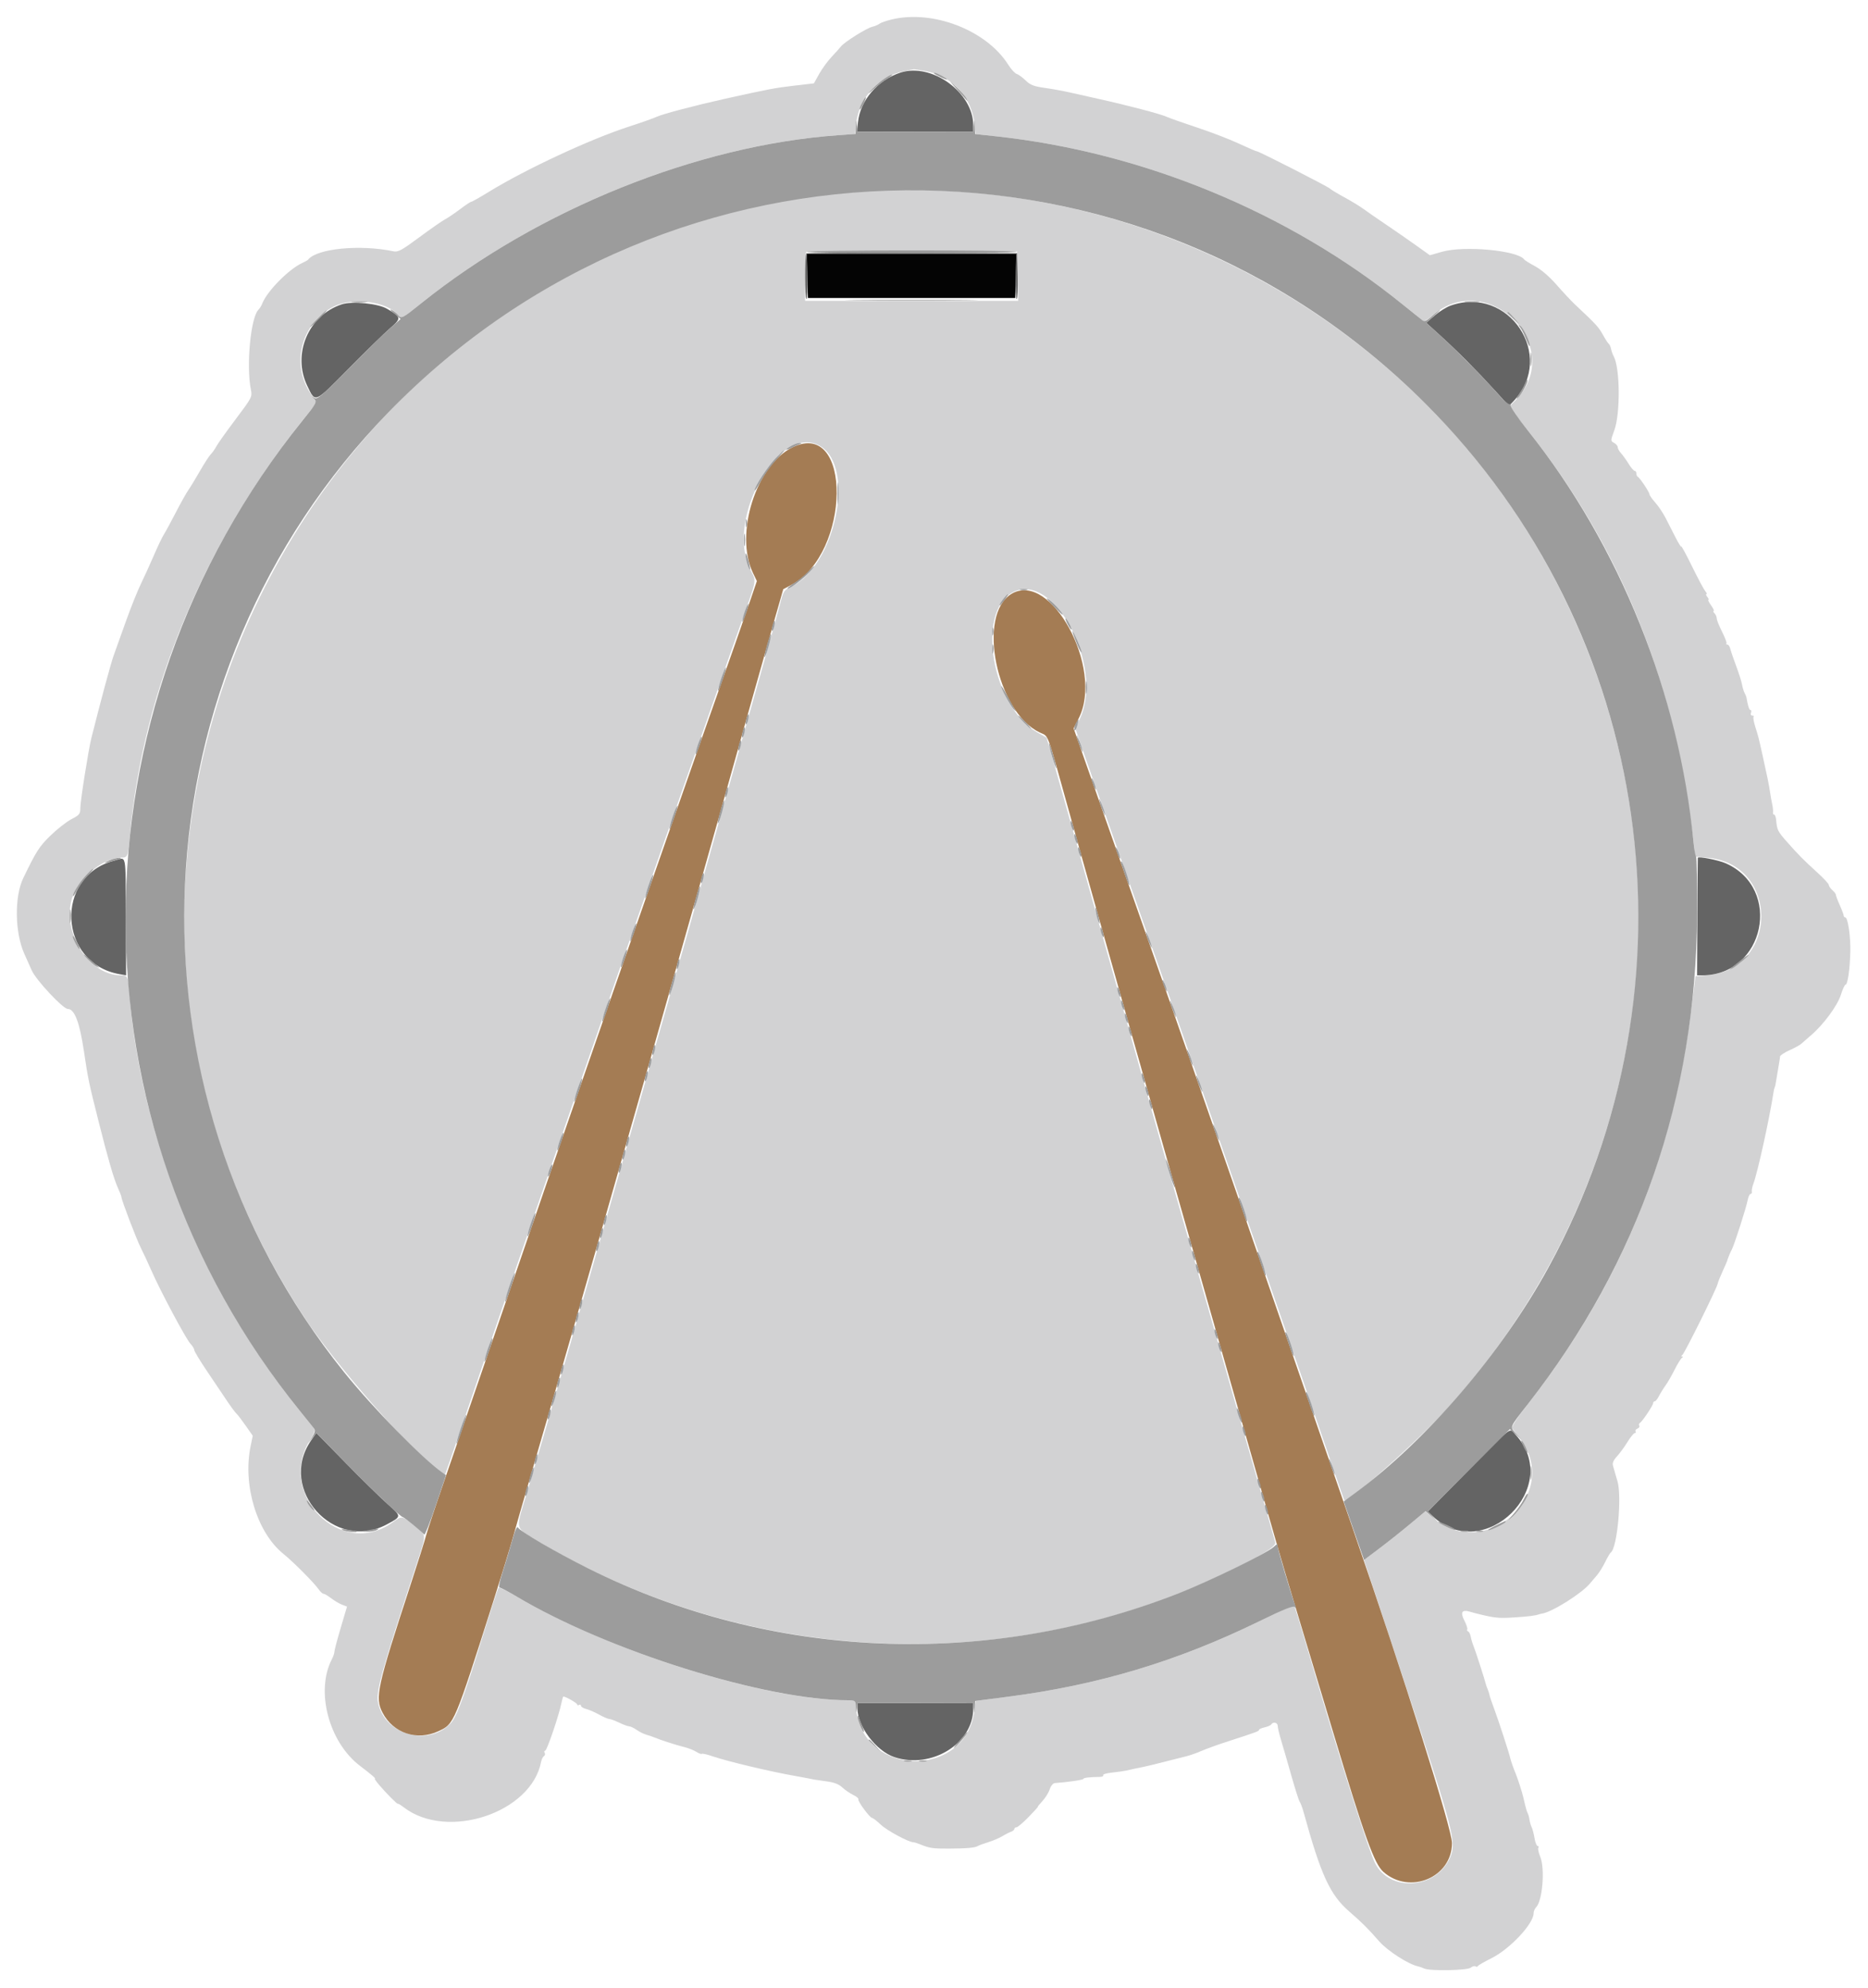 <svg id="svg" version="1.1" xmlns="http://www.w3.org/2000/svg" xmlns:xlink="http://www.w3.org/1999/xlink" width="400" height="425.624" viewBox="0, 0, 400,425.624"><g id="svgg"><path id="path0" d="M190.914 4.174 C 189.766 4.452,188.596 4.862,188.314 5.084 C 188.031 5.307,187.342 5.599,186.782 5.732 C 185.555 6.024,180.808 9.003,180.083 9.935 C 179.799 10.301,178.886 11.320,178.055 12.200 C 177.223 13.080,176.034 14.710,175.413 15.823 L 174.284 17.846 169.984 18.348 C 165.920 18.823,164.420 19.109,155.200 21.160 C 148.799 22.585,141.935 24.394,140.635 24.999 C 139.956 25.315,137.240 26.274,134.600 27.131 C 126.355 29.804,112.586 36.218,104.704 41.055 C 102.782 42.235,101.072 43.201,100.904 43.202 C 100.737 43.203,99.663 43.914,98.517 44.783 C 97.372 45.651,95.932 46.625,95.317 46.947 C 94.703 47.269,92.220 48.997,89.800 50.787 C 85.949 53.635,85.250 54.009,84.200 53.790 C 77.085 52.304,67.872 53.202,66.000 55.564 C 65.890 55.703,65.350 56.017,64.800 56.262 C 61.891 57.557,57.148 62.361,56.133 65.040 C 55.974 65.458,55.612 66.036,55.326 66.325 C 53.674 67.996,52.704 78.308,53.719 83.400 C 54.032 84.967,53.964 85.098,50.455 89.759 C 48.484 92.377,46.631 94.981,46.336 95.547 C 46.041 96.113,45.504 96.877,45.142 97.245 C 44.781 97.614,43.728 99.239,42.802 100.858 C 41.877 102.476,40.759 104.313,40.318 104.940 C 39.878 105.567,38.664 107.734,37.623 109.756 C 36.581 111.778,35.442 113.875,35.092 114.416 C 34.743 114.957,33.797 116.930,32.991 118.800 C 32.184 120.670,30.915 123.460,30.170 125.000 C 29.424 126.540,27.982 130.140,26.965 133.000 C 25.947 135.860,24.774 139.139,24.357 140.287 C 23.740 141.985,21.705 149.510,19.566 158.000 C 18.944 160.470,17.200 171.501,17.200 172.968 C 17.200 174.255,17.024 174.478,15.300 175.371 C 14.255 175.913,12.230 177.499,10.800 178.895 C 8.383 181.257,7.772 182.211,4.976 188.000 C 3.057 191.975,3.168 199.665,5.211 204.200 C 5.607 205.080,6.321 206.676,6.797 207.747 C 7.724 209.831,13.492 216.000,14.514 216.000 C 15.956 216.000,17.046 218.845,17.963 225.000 C 18.873 231.109,18.984 231.639,21.190 240.400 C 23.118 248.060,24.388 252.418,25.232 254.270 C 25.654 255.197,26.002 256.101,26.004 256.278 C 26.013 256.907,29.258 265.400,30.172 267.186 C 30.682 268.184,31.691 270.350,32.414 272.000 C 34.315 276.342,39.797 286.615,40.769 287.659 C 41.226 288.150,41.600 288.764,41.600 289.023 C 41.600 289.283,42.799 291.274,44.264 293.448 C 45.729 295.622,47.652 298.480,48.537 299.800 C 49.422 301.120,50.352 302.380,50.604 302.600 C 50.856 302.820,51.751 303.984,52.593 305.187 L 54.124 307.374 53.662 309.611 C 51.936 317.967,55.032 328.113,60.701 332.677 C 62.828 334.390,67.340 338.930,68.277 340.300 C 68.615 340.795,69.063 341.200,69.273 341.200 C 69.482 341.200,70.227 341.638,70.928 342.173 C 71.630 342.707,72.677 343.325,73.256 343.545 L 74.308 343.945 72.966 348.473 C 72.228 350.963,71.617 353.270,71.609 353.600 C 71.601 353.930,71.360 354.650,71.073 355.200 C 67.525 362.000,70.404 372.959,77.070 378.028 C 79.567 379.927,80.573 380.800,80.265 380.800 C 80.159 380.800,80.551 381.370,81.136 382.067 C 82.546 383.746,85.200 386.422,85.200 386.164 C 85.200 386.051,85.786 386.406,86.502 386.952 C 95.813 394.054,113.768 388.095,115.858 377.209 C 115.963 376.663,116.241 376.098,116.476 375.953 C 116.710 375.808,116.779 375.489,116.628 375.245 C 116.476 375.000,116.528 374.800,116.741 374.800 C 117.117 374.800,119.717 367.151,120.242 364.500 C 120.384 363.785,120.561 363.200,120.636 363.200 C 121.132 363.200,123.600 364.614,123.600 364.898 C 123.600 365.090,123.780 365.136,124.000 365.000 C 124.220 364.864,124.400 364.940,124.400 365.169 C 124.400 365.398,124.895 365.708,125.500 365.859 C 126.105 366.009,127.355 366.553,128.277 367.066 C 129.199 367.580,130.189 368.006,130.477 368.014 C 130.765 368.021,131.720 368.375,132.600 368.800 C 133.480 369.225,134.442 369.579,134.738 369.586 C 135.034 369.594,135.754 369.936,136.338 370.348 C 136.922 370.759,137.850 371.220,138.400 371.373 C 138.950 371.525,139.760 371.802,140.200 371.988 C 141.446 372.515,144.834 373.604,146.600 374.045 C 147.480 374.265,148.621 374.719,149.135 375.054 C 149.649 375.390,150.159 375.574,150.268 375.465 C 150.378 375.356,151.421 375.594,152.587 375.996 C 155.770 377.091,165.239 379.341,170.400 380.228 C 171.525 380.422,174.094 380.911,174.400 380.990 C 174.510 381.018,175.660 381.183,176.956 381.356 C 178.612 381.578,179.622 381.964,180.356 382.655 C 180.930 383.195,181.983 383.919,182.696 384.263 C 183.410 384.607,183.908 385.026,183.803 385.195 C 183.582 385.552,186.278 389.200,186.762 389.200 C 186.942 389.200,187.772 389.845,188.609 390.634 C 189.946 391.895,194.585 394.400,195.584 394.400 C 195.784 394.400,196.455 394.608,197.074 394.861 C 199.055 395.673,199.733 395.772,203.200 395.757 C 206.998 395.742,208.806 395.579,209.400 395.200 C 209.620 395.059,210.610 394.695,211.600 394.390 C 212.590 394.085,213.940 393.511,214.600 393.112 C 215.260 392.714,216.115 392.280,216.500 392.148 C 216.885 392.015,217.200 391.748,217.200 391.553 C 217.200 391.359,217.403 391.200,217.652 391.200 C 217.900 391.200,219.070 390.210,220.252 389.000 C 221.433 387.790,222.327 386.800,222.239 386.800 C 222.151 386.800,222.589 386.254,223.213 385.586 C 223.837 384.918,224.540 383.787,224.776 383.072 C 225.030 382.304,225.491 381.753,225.903 381.726 C 228.524 381.555,232.000 381.041,232.000 380.825 C 232.000 380.587,233.217 380.443,235.522 380.408 C 236.029 380.401,236.347 380.238,236.229 380.046 C 236.110 379.855,236.955 379.602,238.107 379.485 C 239.258 379.368,240.650 379.169,241.200 379.043 C 242.489 378.747,243.990 378.427,245.000 378.233 C 245.440 378.148,247.330 377.689,249.200 377.212 C 251.070 376.736,253.270 376.178,254.088 375.974 C 254.906 375.769,256.346 375.259,257.288 374.840 C 258.230 374.421,260.800 373.495,263.000 372.783 C 269.117 370.804,269.600 370.625,269.600 370.334 C 269.600 370.185,270.138 369.945,270.795 369.801 C 271.453 369.657,272.094 369.372,272.219 369.169 C 272.610 368.536,273.600 368.765,273.600 369.489 C 273.600 369.868,273.957 371.353,274.394 372.789 C 274.831 374.225,275.815 377.625,276.581 380.344 C 277.348 383.063,278.129 385.493,278.317 385.744 C 278.506 385.995,278.883 387.010,279.156 388.000 C 282.853 401.414,284.788 405.629,288.890 409.198 C 291.750 411.686,292.854 412.785,295.347 415.629 C 297.139 417.672,301.626 420.552,303.669 420.970 C 303.961 421.030,304.560 421.241,305.000 421.440 C 306.253 422.004,314.222 421.846,314.949 421.242 C 315.288 420.961,315.737 420.838,315.948 420.968 C 316.159 421.098,316.392 421.069,316.466 420.902 C 316.540 420.736,317.822 419.994,319.316 419.254 C 323.305 417.276,328.400 411.853,328.400 409.584 C 328.400 409.184,328.637 408.619,328.927 408.329 C 330.303 406.948,330.865 400.010,329.806 397.475 C 329.459 396.645,329.281 395.793,329.411 395.582 C 329.541 395.372,329.472 395.200,329.259 395.200 C 329.045 395.200,328.744 394.435,328.589 393.500 C 328.434 392.565,328.158 391.516,327.976 391.169 C 327.795 390.822,327.586 390.102,327.513 389.569 C 327.440 389.036,327.270 388.420,327.137 388.200 C 327.003 387.980,326.748 387.170,326.570 386.400 C 326.391 385.630,326.223 384.910,326.197 384.800 C 325.902 383.584,324.994 380.749,324.594 379.800 C 324.138 378.715,323.503 376.912,323.398 376.400 C 323.213 375.493,320.917 368.435,320.082 366.200 C 319.506 364.660,318.996 363.161,318.948 362.869 C 318.901 362.577,318.731 362.037,318.570 361.669 C 318.410 361.301,318.236 360.820,318.184 360.600 C 317.947 359.604,315.910 353.297,315.535 352.400 C 315.306 351.850,315.036 350.950,314.935 350.400 C 314.835 349.850,314.582 349.340,314.374 349.266 C 314.166 349.192,314.080 348.994,314.185 348.825 C 314.289 348.656,314.021 347.825,313.589 346.978 C 312.673 345.182,313.020 344.552,314.671 345.017 C 315.292 345.192,315.890 345.357,316.000 345.385 C 320.005 346.390,320.850 346.482,324.150 346.272 C 327.323 346.071,328.826 345.882,329.600 345.584 C 329.710 345.542,329.980 345.481,330.200 345.449 C 332.325 345.137,338.740 341.107,340.458 339.005 C 340.820 338.562,341.498 337.764,341.964 337.232 C 342.430 336.700,343.214 335.440,343.706 334.432 C 344.197 333.424,344.751 332.489,344.936 332.354 C 346.309 331.351,347.330 320.333,346.350 317.099 C 346.133 316.385,345.883 315.530,345.794 315.200 C 345.705 314.870,345.524 314.233,345.391 313.785 C 345.227 313.227,345.490 312.604,346.224 311.812 C 346.815 311.175,347.831 309.787,348.483 308.727 C 349.135 307.667,349.844 306.800,350.058 306.800 C 350.272 306.800,350.348 306.639,350.226 306.442 C 350.104 306.245,350.285 305.976,350.628 305.845 C 350.970 305.713,351.146 305.437,351.019 305.230 C 350.891 305.024,350.960 304.748,351.172 304.617 C 351.703 304.289,354.000 300.848,354.000 300.380 C 354.000 300.171,354.150 300.000,354.332 300.000 C 354.515 300.000,354.917 299.505,355.224 298.900 C 355.532 298.295,356.172 297.260,356.647 296.600 C 357.122 295.940,358.004 294.410,358.608 293.200 C 359.211 291.990,359.906 290.868,360.152 290.706 C 360.406 290.540,360.427 290.407,360.200 290.400 C 359.962 290.393,359.976 290.269,360.234 290.094 C 360.704 289.776,367.576 275.932,367.799 274.854 C 367.874 274.494,368.347 273.300,368.850 272.200 C 369.354 271.100,369.789 270.110,369.818 270.000 C 369.960 269.445,370.503 268.117,370.852 267.469 C 371.378 266.492,373.928 258.539,374.241 256.900 C 374.377 256.185,374.657 255.600,374.862 255.600 C 375.067 255.600,375.185 255.375,375.124 255.100 C 375.062 254.825,375.216 254.060,375.464 253.400 C 376.372 250.991,378.889 239.546,379.775 233.800 C 379.842 233.360,379.948 232.910,380.010 232.800 C 380.138 232.571,380.164 232.441,380.559 230.000 C 380.720 229.010,380.916 227.840,380.995 227.400 C 381.074 226.960,381.153 226.407,381.169 226.171 C 381.186 225.936,382.103 225.334,383.207 224.835 C 384.311 224.336,385.436 223.719,385.708 223.464 C 385.979 223.209,386.920 222.385,387.800 221.633 C 390.476 219.347,393.457 215.305,394.193 212.966 C 394.568 211.775,395.017 210.800,395.192 210.800 C 395.643 210.800,396.117 207.543,396.213 203.780 C 396.296 200.478,395.693 196.400,395.121 196.400 C 394.944 196.400,394.800 196.235,394.800 196.033 C 394.800 195.831,394.411 194.796,393.935 193.733 C 393.459 192.670,393.091 191.686,393.119 191.548 C 393.146 191.409,392.815 190.976,392.384 190.586 C 391.953 190.195,391.597 189.679,391.594 189.438 C 391.591 189.197,390.494 188.010,389.157 186.800 C 386.262 184.182,385.006 182.910,382.510 180.072 C 380.661 177.969,380.510 177.655,380.325 175.500 C 380.272 174.895,380.080 174.400,379.897 174.400 C 379.715 174.400,379.607 174.175,379.658 173.900 C 379.709 173.625,379.634 172.860,379.491 172.200 C 379.348 171.540,379.140 170.370,379.028 169.600 C 378.805 168.063,378.416 166.151,377.401 161.600 C 376.534 157.715,376.536 157.722,375.847 155.537 C 375.524 154.512,375.367 153.567,375.497 153.437 C 375.627 153.306,375.504 153.200,375.224 153.200 C 374.935 153.200,374.814 152.940,374.945 152.600 C 375.071 152.270,375.023 152.000,374.837 152.000 C 374.558 152.000,374.265 151.087,373.970 149.298 C 373.943 149.134,373.766 148.710,373.576 148.355 C 373.386 148.000,373.138 147.183,373.024 146.539 C 372.911 145.894,372.346 144.115,371.770 142.584 C 371.193 141.053,370.628 139.395,370.514 138.900 C 370.400 138.405,370.118 138.000,369.887 138.000 C 369.656 138.000,369.568 137.899,369.692 137.775 C 369.816 137.651,369.398 136.526,368.764 135.275 C 368.129 134.024,367.608 132.721,367.605 132.380 C 367.602 132.039,367.384 131.544,367.120 131.280 C 366.856 131.016,366.778 130.800,366.947 130.800 C 367.116 130.800,366.870 130.260,366.400 129.600 C 365.930 128.940,365.670 128.400,365.822 128.400 C 365.974 128.400,365.874 128.130,365.600 127.800 C 365.326 127.470,365.236 127.200,365.400 127.200 C 365.564 127.200,365.451 126.908,365.149 126.552 C 364.847 126.196,363.574 123.811,362.319 121.252 C 361.065 118.693,360.026 116.780,360.010 117.000 C 359.995 117.220,359.432 116.320,358.759 115.000 C 358.086 113.680,357.120 111.790,356.612 110.800 C 356.104 109.810,355.132 108.370,354.451 107.600 C 353.770 106.830,353.210 106.030,353.206 105.822 C 353.199 105.364,351.123 102.255,350.700 102.067 C 350.535 101.993,350.400 101.678,350.400 101.367 C 350.400 101.055,350.235 100.800,350.033 100.800 C 349.831 100.800,349.251 100.125,348.745 99.300 C 348.239 98.475,347.505 97.451,347.113 97.025 C 346.721 96.598,346.400 96.019,346.400 95.739 C 346.400 95.458,346.050 95.041,345.622 94.812 C 344.855 94.401,344.856 94.365,345.685 92.098 C 346.982 88.552,346.912 78.851,345.571 76.345 C 345.336 75.907,345.071 75.168,344.981 74.703 C 344.892 74.239,344.680 73.756,344.509 73.629 C 344.339 73.503,343.849 72.770,343.420 72.000 C 342.271 69.937,342.047 69.690,337.193 65.123 C 336.420 64.396,334.678 62.531,333.323 60.980 C 331.808 59.246,330.038 57.717,328.729 57.011 C 327.558 56.380,326.510 55.731,326.400 55.569 C 325.073 53.623,313.590 52.535,308.790 53.900 L 306.180 54.643 303.190 52.507 C 301.546 51.332,298.661 49.334,296.779 48.066 C 294.898 46.798,292.738 45.303,291.979 44.743 C 291.221 44.183,289.340 43.037,287.800 42.197 C 286.260 41.356,284.910 40.542,284.800 40.388 C 284.545 40.029,269.598 32.400,269.150 32.400 C 268.966 32.400,267.237 31.659,265.308 30.754 C 263.378 29.848,259.370 28.305,256.400 27.325 C 253.430 26.344,250.444 25.290,249.765 24.983 C 248.439 24.383,241.379 22.532,235.200 21.165 C 233.110 20.703,230.320 20.077,229.000 19.774 C 227.680 19.472,225.304 19.042,223.721 18.819 C 221.384 18.490,220.616 18.193,219.641 17.240 C 218.981 16.595,218.117 15.963,217.720 15.836 C 217.324 15.709,216.506 14.822,215.903 13.865 C 211.242 6.472,199.777 2.026,190.914 4.174 M198.227 15.231 C 203.868 16.255,208.090 20.840,208.683 26.584 L 208.902 28.708 213.351 29.188 C 244.720 32.572,275.930 45.456,300.158 65.022 C 302.322 66.770,304.325 68.368,304.609 68.574 C 304.969 68.836,305.583 68.546,306.642 67.617 C 318.531 57.179,335.563 74.343,324.543 85.655 L 323.125 87.111 327.181 92.196 C 347.093 117.157,358.802 146.360,362.705 180.800 L 363.000 183.400 365.620 183.626 C 380.981 184.948,380.986 207.398,365.625 208.770 L 363.051 209.000 362.165 216.000 C 358.088 248.216,346.801 275.480,327.116 300.664 C 324.645 303.826,323.594 305.472,323.839 305.799 C 324.038 306.064,324.790 307.061,325.510 308.015 C 334.524 319.942,317.911 334.678,306.624 324.767 L 305.225 323.539 301.912 326.301 C 300.091 327.820,297.135 330.167,295.344 331.516 L 292.088 333.969 300.073 358.084 C 311.446 392.435,311.977 394.468,310.448 397.800 C 307.392 404.464,297.581 405.115,294.444 398.862 C 293.142 396.265,288.081 380.370,281.815 359.200 C 277.538 344.746,277.184 343.600,276.995 343.600 C 276.897 343.600,273.527 345.204,269.508 347.165 C 252.046 355.684,235.042 360.774,215.747 363.258 L 208.895 364.140 208.657 366.146 C 206.932 380.717,185.058 380.631,183.331 366.046 L 183.089 364.000 181.581 364.000 C 163.820 364.000,130.349 353.500,110.400 341.671 C 108.530 340.562,106.887 339.777,106.748 339.927 C 106.610 340.077,105.103 344.700,103.401 350.200 C 99.293 363.469,97.783 367.560,96.482 368.947 C 91.681 374.066,82.235 371.325,80.943 364.439 C 80.499 362.071,81.669 357.889,89.343 334.408 C 91.361 328.234,91.407 328.724,88.596 326.500 C 86.046 324.483,86.033 324.482,84.016 325.943 C 73.053 333.884,59.068 319.827,66.411 308.247 C 67.185 307.027,67.503 306.152,67.280 305.861 C 67.087 305.607,65.761 303.960,64.333 302.200 C 44.062 277.203,30.219 243.633,27.797 213.600 C 27.418 208.910,27.375 208.800,25.892 208.800 C 18.501 208.798,12.559 198.343,15.861 191.151 C 17.616 187.328,22.551 183.600,25.856 183.600 C 27.368 183.600,27.409 183.504,27.806 179.000 C 30.546 147.959,43.711 116.275,64.787 90.000 L 67.835 86.200 66.528 84.271 C 62.235 77.934,64.478 69.298,71.357 65.682 C 75.343 63.586,82.789 64.495,85.174 67.369 C 85.953 68.307,86.051 68.259,90.287 64.860 C 115.257 44.828,149.394 31.078,179.450 28.948 L 183.100 28.689 183.318 26.575 C 183.896 20.968,188.135 16.315,193.653 15.231 C 194.614 15.042,195.502 14.868,195.627 14.844 C 195.751 14.820,196.921 14.994,198.227 15.231 M183.600 41.071 C 65.411 49.698,-0.135 183.548,65.421 282.400 C 73.216 294.154,94.045 317.236,95.341 315.557 C 95.407 315.470,96.776 311.530,98.383 306.800 C 103.502 291.731,117.782 250.233,122.195 237.600 C 124.539 230.890,128.140 220.540,130.196 214.600 C 132.252 208.660,135.584 199.120,137.601 193.400 C 139.619 187.680,142.048 180.750,142.999 178.000 C 143.951 175.250,146.291 168.590,148.200 163.200 C 150.109 157.810,152.448 151.150,153.398 148.400 C 154.349 145.650,156.600 139.260,158.401 134.200 C 162.276 123.311,162.023 124.742,160.594 121.800 C 155.257 110.819,167.123 90.238,175.726 95.554 C 183.217 100.184,178.881 121.010,169.477 125.563 C 167.862 126.345,167.746 126.521,167.038 129.292 C 166.629 130.891,165.348 135.530,164.191 139.600 C 163.034 143.670,160.701 151.950,159.006 158.000 C 157.311 164.050,154.603 173.680,152.987 179.400 C 151.371 185.120,148.860 194.030,147.407 199.200 C 145.954 204.370,144.062 211.030,143.203 214.000 C 142.344 216.970,139.368 227.410,136.591 237.200 C 127.783 268.247,116.111 308.694,112.540 320.545 C 110.388 327.689,110.154 326.950,115.581 330.171 C 159.783 356.409,214.853 359.116,261.200 337.329 C 269.460 333.447,273.288 331.156,273.081 330.220 C 272.980 329.769,271.153 323.370,269.019 316.000 C 266.886 308.630,262.443 293.150,259.146 281.600 C 255.850 270.050,252.270 257.540,251.192 253.800 C 250.114 250.060,247.862 242.140,246.188 236.200 C 244.514 230.260,242.178 221.980,240.998 217.800 C 239.817 213.620,237.682 206.060,236.253 201.000 C 234.825 195.940,232.273 186.850,230.583 180.800 C 228.894 174.750,226.745 167.129,225.809 163.865 L 224.107 157.929 222.101 156.784 C 212.417 151.253,208.890 131.027,216.874 126.810 C 225.589 122.207,236.396 142.334,231.315 153.706 L 230.285 156.012 232.111 161.306 C 233.115 164.218,235.405 170.740,237.199 175.800 C 238.994 180.860,241.242 187.250,242.196 190.000 C 243.150 192.750,245.491 199.410,247.400 204.800 C 249.309 210.190,251.648 216.850,252.599 219.600 C 253.550 222.350,256.876 231.890,259.990 240.800 C 263.104 249.710,267.333 261.860,269.388 267.800 C 271.443 273.740,274.289 281.930,275.711 286.000 C 277.134 290.070,280.420 299.610,283.013 307.200 C 285.607 314.790,287.785 321.070,287.854 321.156 C 288.521 321.988,304.186 307.985,310.476 300.934 C 354.395 251.701,363.315 182.601,333.241 124.584 C 304.747 69.615,245.505 36.553,183.600 41.071 M217.912 59.100 L 218.023 64.400 195.212 64.400 L 172.400 64.400 172.400 59.267 C 172.400 56.443,172.521 54.012,172.670 53.863 C 172.818 53.715,183.033 53.640,195.370 53.697 L 217.800 53.800 217.912 59.100 " stroke="none" fill="#d2d2d3" fill-rule="evenodd"></path><path id="path1" d="M169.792 95.722 C 161.916 99.473,157.212 114.332,161.251 122.700 L 162.071 124.399 160.672 128.500 C 159.259 132.640,156.918 139.302,150.587 157.200 C 148.680 162.590,146.343 169.250,145.394 172.000 C 144.445 174.750,141.296 183.750,138.397 192.000 C 135.498 200.250,132.259 209.520,131.199 212.600 C 130.139 215.680,126.634 225.760,123.410 235.000 C 120.186 244.240,113.317 264.130,108.147 279.200 C 102.977 294.270,97.157 311.190,95.213 316.800 C 93.270 322.410,91.471 327.810,91.215 328.800 C 90.959 329.790,89.513 334.380,88.001 339.000 C 80.702 361.308,80.236 363.427,81.914 366.661 C 84.195 371.054,89.312 372.751,93.874 370.626 C 97.300 369.031,97.216 369.230,105.769 342.400 C 107.417 337.230,109.240 331.290,109.820 329.200 C 110.399 327.110,112.106 321.170,113.613 316.000 C 115.120 310.830,117.370 303.090,118.613 298.800 C 129.439 261.450,148.691 193.800,159.991 153.400 C 161.776 147.020,164.246 138.275,165.479 133.967 L 167.723 126.133 169.482 125.200 C 182.181 118.463,182.484 89.677,169.792 95.722 M216.558 127.160 C 209.160 131.672,213.372 152.333,222.601 156.801 C 224.650 157.793,223.950 155.907,228.992 174.000 C 230.678 180.050,232.845 187.790,233.807 191.200 C 234.769 194.610,237.558 204.510,240.006 213.200 C 246.178 235.110,251.769 254.802,259.200 280.800 C 262.689 293.010,267.358 309.390,269.575 317.200 C 271.792 325.010,274.417 334.100,275.408 337.400 C 278.118 346.429,282.545 361.152,285.450 370.800 C 292.274 393.466,294.276 399.023,296.238 400.750 C 301.874 405.711,310.886 401.940,310.924 394.605 C 310.940 391.599,300.842 359.581,289.730 327.400 C 288.515 323.880,283.747 310.110,279.135 296.800 C 274.523 283.490,268.975 267.470,266.806 261.200 C 264.638 254.930,261.122 244.850,258.994 238.800 C 256.866 232.750,254.350 225.550,253.403 222.800 C 252.456 220.050,249.396 211.320,246.603 203.400 C 239.229 182.491,234.642 169.465,232.119 162.270 L 229.900 155.939 231.001 153.764 C 236.415 143.063,224.990 122.019,216.558 127.160 " stroke="none" fill="#a47c54" fill-rule="evenodd"></path><path id="path2" d="M192.797 15.550 C 187.930 17.146,184.200 21.504,183.720 26.155 L 183.509 28.200 195.954 28.219 L 208.400 28.239 208.400 26.791 C 208.400 19.788,199.477 13.360,192.797 15.550 M172.670 54.263 C 172.298 54.635,172.327 64.000,172.700 64.001 C 172.865 64.001,172.944 61.841,172.876 59.201 L 172.753 54.400 195.200 54.400 L 217.647 54.400 217.524 59.201 C 217.456 61.841,217.541 64.001,217.712 64.001 C 217.884 64.000,217.974 61.795,217.912 59.100 L 217.800 54.200 195.370 54.097 C 183.033 54.040,172.818 54.115,172.670 54.263 M73.197 65.151 C 66.010 67.501,62.500 75.827,65.818 82.659 C 67.582 86.290,67.213 86.447,74.687 78.892 C 78.379 75.161,82.366 71.272,83.547 70.251 C 85.996 68.132,85.960 67.913,82.860 66.097 C 80.934 64.968,75.411 64.427,73.197 65.151 M310.600 65.433 C 309.720 65.746,308.190 66.701,307.200 67.554 L 305.401 69.106 308.400 71.830 C 312.153 75.237,316.115 79.219,320.070 83.558 L 323.131 86.916 324.207 85.758 C 333.166 76.120,323.045 61.002,310.600 65.433 M24.433 184.256 C 11.588 187.587,12.485 206.257,25.600 208.554 L 27.000 208.799 26.941 196.373 C 26.872 182.079,27.176 183.545,24.433 184.256 M363.559 183.648 C 363.537 183.732,363.492 189.425,363.459 196.300 L 363.400 208.800 364.480 208.800 C 377.860 208.800,381.772 190.227,369.532 184.818 C 367.961 184.124,363.658 183.281,363.559 183.648 M314.376 314.843 L 305.751 323.595 306.776 324.575 C 317.768 335.088,334.881 318.198,324.481 307.100 C 323.148 305.678,324.203 304.869,314.376 314.843 M66.606 308.391 C 59.391 318.803,71.580 332.358,82.780 326.376 C 86.051 324.630,86.048 324.696,82.966 321.957 C 81.445 320.605,77.395 316.633,73.968 313.130 L 67.735 306.762 66.606 308.391 M183.600 365.685 C 183.600 369.576,187.606 374.873,191.536 376.179 C 199.430 378.801,208.400 373.281,208.400 365.802 L 208.400 364.546 196.000 364.573 L 183.600 364.600 183.600 365.685 " stroke="none" fill="#646464" fill-rule="evenodd"></path><path id="path3" d="M200.033 15.749 C 200.445 16.117,202.800 17.200,202.800 17.021 C 202.800 16.790,200.582 15.600,200.153 15.600 C 199.996 15.600,199.942 15.667,200.033 15.749 M188.960 17.146 C 188.102 17.776,186.952 18.811,186.405 19.446 C 185.700 20.265,185.874 20.175,187.005 19.139 C 187.882 18.336,189.230 17.301,190.000 16.841 C 190.770 16.380,191.202 16.002,190.960 16.001 C 190.718 16.001,189.818 16.516,188.960 17.146 M204.986 19.200 C 206.064 20.410,207.027 21.490,207.127 21.600 C 207.227 21.710,207.118 21.440,206.886 21.000 C 206.653 20.560,205.690 19.480,204.745 18.600 C 203.051 17.023,203.055 17.031,204.986 19.200 M184.581 22.037 C 184.229 22.718,184.012 23.345,184.099 23.432 C 184.186 23.519,184.556 22.962,184.922 22.195 C 185.744 20.470,185.459 20.338,184.581 22.037 M183.267 27.041 L 183.200 28.682 179.500 28.944 C 149.392 31.078,115.275 44.813,90.287 64.860 C 86.057 68.254,85.952 68.306,85.182 67.378 C 84.898 67.036,84.291 66.566,83.833 66.334 C 83.375 66.102,83.628 66.451,84.396 67.109 L 85.792 68.305 83.596 70.207 C 82.388 71.252,78.379 75.161,74.687 78.892 C 68.746 84.898,67.896 85.618,67.287 85.160 C 66.642 84.675,66.641 84.689,67.273 85.380 C 67.911 86.079,67.788 86.311,64.842 89.958 C 14.427 152.376,14.216 240.398,64.333 302.200 C 65.761 303.960,67.096 305.619,67.301 305.886 C 67.548 306.207,67.384 306.816,66.815 307.686 L 65.956 309.000 66.859 307.895 L 67.763 306.791 73.981 313.134 C 79.963 319.236,85.826 324.800,86.274 324.800 C 86.526 324.800,90.486 328.031,90.845 328.528 C 90.979 328.715,92.083 325.930,93.299 322.340 L 95.508 315.811 94.654 315.214 C 90.510 312.318,79.786 301.352,73.714 293.800 C 24.636 232.766,28.718 144.329,83.200 88.249 C 144.024 25.642,243.603 24.808,305.212 86.390 C 354.207 135.364,364.897 210.376,331.571 271.354 C 321.619 289.565,305.375 308.514,290.163 319.657 L 287.727 321.442 289.910 327.703 L 292.094 333.964 295.347 331.514 C 297.136 330.166,300.099 327.813,301.930 326.286 L 305.261 323.509 306.530 324.646 L 307.800 325.783 306.783 324.683 L 305.765 323.583 314.538 314.770 L 323.311 305.956 324.555 307.078 L 325.800 308.200 324.700 306.978 C 323.260 305.378,323.091 305.814,327.177 300.586 C 350.997 270.112,363.178 234.873,363.397 195.800 C 363.434 189.200,363.336 183.620,363.181 183.400 C 363.025 183.180,362.775 181.740,362.625 180.200 C 359.532 148.372,346.832 116.829,327.205 92.226 C 324.942 89.389,323.293 86.974,323.448 86.723 C 323.603 86.472,323.544 86.387,323.314 86.529 C 323.089 86.669,322.002 85.751,320.899 84.491 C 317.944 81.115,311.826 74.910,308.400 71.816 L 305.401 69.106 307.200 67.487 C 308.190 66.597,308.640 66.114,308.200 66.414 C 307.760 66.714,306.898 67.414,306.285 67.969 C 305.491 68.688,305.016 68.866,304.632 68.589 C 304.336 68.375,302.322 66.770,300.158 65.022 C 275.913 45.442,244.727 32.573,213.300 29.182 L 208.800 28.696 208.733 27.048 C 208.666 25.420,208.664 25.417,208.513 26.819 L 208.361 28.239 195.999 28.219 L 183.637 28.200 183.486 26.800 C 183.338 25.435,183.333 25.441,183.267 27.041 M172.662 53.900 C 172.560 54.065,182.702 54.200,195.200 54.200 C 207.698 54.200,217.840 54.065,217.738 53.900 C 217.496 53.508,172.904 53.508,172.662 53.900 M183.700 64.300 C 190.025 64.362,200.375 64.362,206.700 64.300 C 213.025 64.238,207.850 64.187,195.200 64.187 C 182.550 64.187,177.375 64.238,183.700 64.300 M75.491 64.689 C 76.201 64.777,77.461 64.779,78.291 64.692 C 79.121 64.605,78.540 64.533,77.000 64.531 C 75.460 64.529,74.781 64.600,75.491 64.689 M313.900 64.689 C 314.615 64.778,315.785 64.778,316.500 64.689 C 317.215 64.601,316.630 64.528,315.200 64.528 C 313.770 64.528,313.185 64.601,313.900 64.689 M68.000 68.200 C 67.028 69.190,66.323 70.000,66.433 70.000 C 66.543 70.000,67.428 69.190,68.400 68.200 C 69.372 67.210,70.077 66.400,69.967 66.400 C 69.857 66.400,68.972 67.210,68.000 68.200 M322.800 66.925 C 322.800 66.994,323.385 67.579,324.100 68.225 L 325.400 69.400 324.225 68.100 C 323.130 66.888,322.800 66.616,322.800 66.925 M325.530 70.100 C 325.821 70.460,326.398 71.619,326.811 72.677 C 327.224 73.735,327.567 74.330,327.573 74.000 C 327.587 73.108,326.165 70.148,325.542 69.773 C 325.090 69.501,325.088 69.555,325.530 70.100 M327.724 77.000 C 327.726 78.320,327.801 78.812,327.890 78.093 C 327.979 77.374,327.977 76.294,327.886 75.693 C 327.795 75.092,327.722 75.680,327.724 77.000 M326.619 81.940 C 326.480 82.380,325.901 83.423,325.334 84.259 C 324.760 85.105,324.604 85.529,324.981 85.216 C 325.765 84.565,327.348 81.614,327.064 81.331 C 326.959 81.226,326.759 81.500,326.619 81.940 M169.500 95.429 C 168.895 95.757,168.400 96.114,168.400 96.223 C 168.400 96.332,168.895 96.171,169.500 95.865 C 170.105 95.560,170.870 95.209,171.200 95.086 C 171.733 94.888,171.733 94.861,171.200 94.848 C 170.870 94.839,170.105 95.101,169.500 95.429 M166.108 98.100 C 164.453 99.795,161.590 104.173,161.611 104.976 C 161.617 105.209,162.201 104.330,162.911 103.023 C 163.620 101.716,165.073 99.691,166.140 98.523 C 168.462 95.982,168.441 95.709,166.108 98.100 M179.344 105.600 C 179.344 107.690,179.412 108.545,179.494 107.500 C 179.576 106.455,179.576 104.745,179.494 103.700 C 179.412 102.655,179.344 103.510,179.344 105.600 M159.693 112.000 C 159.693 112.770,159.775 113.085,159.876 112.700 C 159.976 112.315,159.976 111.685,159.876 111.300 C 159.775 110.915,159.693 111.230,159.693 112.000 M159.320 115.600 C 159.320 116.810,159.395 117.305,159.487 116.700 C 159.578 116.095,159.578 115.105,159.487 114.500 C 159.395 113.895,159.320 114.390,159.320 115.600 M159.627 118.640 C 159.600 119.493,160.394 122.141,160.611 121.920 C 160.676 121.854,160.487 120.900,160.192 119.800 C 159.896 118.700,159.642 118.178,159.627 118.640 M172.975 122.454 C 172.329 123.143,171.000 124.223,170.022 124.854 C 169.044 125.484,168.432 126.000,168.662 126.000 C 169.246 126.000,171.967 123.951,173.375 122.452 C 174.021 121.763,174.460 121.200,174.350 121.200 C 174.240 121.200,173.621 121.764,172.975 122.454 M218.500 126.276 C 218.885 126.376,219.515 126.376,219.900 126.276 C 220.285 126.175,219.970 126.093,219.200 126.093 C 218.430 126.093,218.115 126.175,218.500 126.276 M215.123 127.900 C 214.418 128.721,213.890 129.600,214.101 129.600 C 214.183 129.600,214.649 129.060,215.137 128.400 C 216.101 127.096,216.092 126.772,215.123 127.900 M225.385 129.545 C 226.477 130.675,227.427 131.600,227.497 131.600 C 227.889 131.600,225.722 129.149,224.657 128.388 C 223.771 127.755,223.987 128.097,225.385 129.545 M159.446 131.046 C 159.092 132.085,158.872 133.005,158.956 133.090 C 159.041 133.174,159.400 132.393,159.754 131.354 C 160.108 130.315,160.328 129.395,160.244 129.310 C 160.159 129.226,159.800 130.007,159.446 131.046 M228.600 133.600 C 228.941 134.260,229.311 134.800,229.421 134.800 C 229.531 134.800,229.341 134.260,229.000 133.600 C 228.659 132.940,228.289 132.400,228.179 132.400 C 228.069 132.400,228.259 132.940,228.600 133.600 M165.429 133.829 C 165.281 134.415,165.238 134.972,165.332 135.066 C 165.427 135.160,165.624 134.758,165.771 134.171 C 165.919 133.585,165.962 133.028,165.868 132.934 C 165.773 132.840,165.576 133.242,165.429 133.829 M212.493 135.200 C 212.493 135.970,212.575 136.285,212.676 135.900 C 212.776 135.515,212.776 134.885,212.676 134.500 C 212.575 134.115,212.493 134.430,212.493 135.200 M229.633 135.200 C 229.617 135.310,230.049 136.480,230.592 137.800 C 231.136 139.120,231.583 139.930,231.585 139.600 C 231.589 139.036,229.697 134.770,229.633 135.200 M164.250 138.050 C 163.875 139.398,163.640 140.574,163.728 140.662 C 163.816 140.750,164.197 139.721,164.575 138.375 C 164.953 137.029,165.187 135.854,165.097 135.763 C 165.006 135.673,164.625 136.702,164.250 138.050 M212.501 139.000 C 212.505 139.880,212.587 140.193,212.683 139.695 C 212.779 139.198,212.775 138.478,212.675 138.095 C 212.575 137.713,212.496 138.120,212.501 139.000 M154.447 145.247 C 153.984 146.618,153.674 147.808,153.758 147.892 C 153.843 147.976,154.290 146.923,154.753 145.553 C 155.216 144.182,155.526 142.992,155.442 142.908 C 155.357 142.824,154.910 143.877,154.447 145.247 M232.520 147.200 C 232.520 148.410,232.595 148.905,232.687 148.300 C 232.778 147.695,232.778 146.705,232.687 146.100 C 232.595 145.495,232.520 145.990,232.520 147.200 M214.409 146.913 C 214.393 147.464,216.289 150.978,217.058 151.823 C 217.466 152.271,217.650 152.413,217.466 152.137 C 217.283 151.862,216.522 150.504,215.775 149.119 C 215.029 147.733,214.414 146.741,214.409 146.913 M159.829 153.829 C 159.681 154.415,159.638 154.972,159.732 155.066 C 159.827 155.160,160.024 154.758,160.171 154.171 C 160.319 153.585,160.362 153.028,160.268 152.934 C 160.173 152.840,159.976 153.242,159.829 153.829 M219.200 154.600 C 219.946 155.370,220.647 156.000,220.757 156.000 C 220.867 156.000,220.346 155.370,219.600 154.600 C 218.854 153.830,218.153 153.200,218.043 153.200 C 217.933 153.200,218.454 153.830,219.200 154.600 M230.389 154.821 C 230.147 155.272,230.006 155.914,230.075 156.246 C 230.144 156.579,230.398 156.209,230.640 155.425 C 231.135 153.823,231.042 153.600,230.389 154.821 M159.029 156.629 C 158.881 157.215,158.838 157.772,158.932 157.866 C 159.027 157.960,159.224 157.558,159.371 156.971 C 159.519 156.385,159.562 155.828,159.468 155.734 C 159.373 155.640,159.176 156.042,159.029 156.629 M230.654 158.000 C 230.789 158.550,231.145 159.540,231.445 160.200 C 231.884 161.164,231.943 161.203,231.746 160.400 C 231.611 159.850,231.255 158.860,230.955 158.200 C 230.516 157.236,230.457 157.197,230.654 158.000 M149.446 159.446 C 149.092 160.485,148.872 161.405,148.956 161.490 C 149.041 161.574,149.400 160.793,149.754 159.754 C 150.108 158.715,150.328 157.795,150.244 157.710 C 150.159 157.626,149.800 158.407,149.446 159.446 M158.229 159.429 C 158.081 160.015,158.038 160.572,158.132 160.666 C 158.227 160.760,158.424 160.358,158.571 159.771 C 158.719 159.185,158.762 158.628,158.668 158.534 C 158.573 158.440,158.376 158.842,158.229 159.429 M224.621 159.400 C 224.731 160.060,225.172 161.680,225.601 163.000 C 226.029 164.320,226.290 164.860,226.179 164.200 C 226.069 163.540,225.628 161.920,225.199 160.600 C 224.771 159.280,224.510 158.740,224.621 159.400 M233.829 167.200 C 233.976 167.750,234.264 168.470,234.467 168.800 C 234.725 169.217,234.757 169.095,234.571 168.400 C 234.424 167.850,234.136 167.130,233.933 166.800 C 233.675 166.383,233.643 166.505,233.829 167.200 M155.429 169.429 C 155.281 170.015,155.238 170.572,155.332 170.666 C 155.427 170.760,155.624 170.358,155.771 169.771 C 155.919 169.185,155.962 168.628,155.868 168.534 C 155.773 168.440,155.576 168.842,155.429 169.429 M235.454 171.600 C 235.589 172.150,235.945 173.140,236.245 173.800 C 236.684 174.764,236.743 174.803,236.546 174.000 C 236.411 173.450,236.055 172.460,235.755 171.800 C 235.316 170.836,235.257 170.797,235.454 171.600 M154.250 173.650 C 153.875 174.998,153.640 176.174,153.728 176.262 C 153.816 176.350,154.197 175.321,154.575 173.975 C 154.953 172.629,155.187 171.454,155.097 171.363 C 155.006 171.273,154.625 172.302,154.250 173.650 M144.047 174.847 C 143.584 176.218,143.274 177.408,143.358 177.492 C 143.443 177.576,143.890 176.523,144.353 175.153 C 144.816 173.782,145.126 172.592,145.042 172.508 C 144.957 172.424,144.510 173.477,144.047 174.847 M229.256 176.000 C 229.256 176.330,229.411 176.960,229.600 177.400 C 229.817 177.904,229.944 177.978,229.944 177.600 C 229.944 177.270,229.789 176.640,229.600 176.200 C 229.383 175.696,229.256 175.622,229.256 176.000 M230.056 178.800 C 230.056 179.130,230.211 179.760,230.400 180.200 C 230.617 180.704,230.744 180.778,230.744 180.400 C 230.744 180.070,230.589 179.440,230.400 179.000 C 230.183 178.496,230.056 178.422,230.056 178.800 M230.856 181.600 C 230.856 181.930,231.011 182.560,231.200 183.000 C 231.417 183.504,231.544 183.578,231.544 183.200 C 231.544 182.870,231.389 182.240,231.200 181.800 C 230.983 181.296,230.856 181.222,230.856 181.600 M239.029 182.000 C 239.176 182.550,239.464 183.270,239.667 183.600 C 239.925 184.017,239.957 183.895,239.771 183.200 C 239.624 182.650,239.336 181.930,239.133 181.600 C 238.875 181.183,238.843 181.305,239.029 182.000 M23.400 184.186 C 21.859 184.891,22.126 184.896,24.600 184.209 C 25.811 183.873,26.206 183.650,25.600 183.645 C 25.050 183.640,24.060 183.883,23.400 184.186 M240.099 184.900 C 240.200 185.175,240.598 186.357,240.982 187.526 C 241.367 188.695,241.752 189.581,241.838 189.495 C 242.041 189.293,240.392 184.400,240.120 184.400 C 240.007 184.400,239.997 184.625,240.099 184.900 M18.269 187.576 C 16.906 189.085,15.595 191.203,15.605 191.880 C 15.607 192.056,16.070 191.390,16.632 190.400 C 17.195 189.410,18.218 188.015,18.906 187.300 C 19.594 186.585,20.053 186.000,19.925 186.000 C 19.797 186.000,19.052 186.709,18.269 187.576 M150.229 187.829 C 150.081 188.415,150.038 188.972,150.132 189.066 C 150.227 189.160,150.424 188.758,150.571 188.171 C 150.719 187.585,150.762 187.028,150.668 186.934 C 150.573 186.840,150.376 187.242,150.229 187.829 M138.847 189.647 C 138.384 191.018,138.074 192.208,138.158 192.292 C 138.243 192.376,138.690 191.323,139.153 189.953 C 139.616 188.582,139.926 187.392,139.842 187.308 C 139.757 187.224,139.310 188.277,138.847 189.647 M149.050 192.050 C 148.675 193.398,148.440 194.574,148.528 194.662 C 148.616 194.750,148.997 193.721,149.375 192.375 C 149.753 191.029,149.987 189.854,149.897 189.763 C 149.806 189.673,149.425 190.702,149.050 192.050 M14.924 196.200 C 14.926 197.520,15.001 198.012,15.090 197.293 C 15.179 196.574,15.177 195.494,15.086 194.893 C 14.995 194.292,14.922 194.880,14.924 196.200 M234.650 195.200 C 234.790 195.970,235.061 196.960,235.254 197.400 C 235.494 197.949,235.524 197.761,235.350 196.800 C 235.210 196.030,234.939 195.040,234.746 194.600 C 234.506 194.051,234.476 194.239,234.650 195.200 M135.446 199.446 C 135.092 200.485,134.872 201.405,134.956 201.490 C 135.041 201.574,135.400 200.793,135.754 199.754 C 136.108 198.715,136.328 197.795,136.244 197.710 C 136.159 197.626,135.800 198.407,135.446 199.446 M235.656 198.800 C 235.656 199.130,235.811 199.760,236.000 200.200 C 236.217 200.704,236.344 200.778,236.344 200.400 C 236.344 200.070,236.189 199.440,236.000 199.000 C 235.783 198.496,235.656 198.422,235.656 198.800 M245.454 200.000 C 245.589 200.550,245.945 201.540,246.245 202.200 C 246.684 203.164,246.743 203.203,246.546 202.400 C 246.411 201.850,246.055 200.860,245.755 200.200 C 245.316 199.236,245.257 199.197,245.454 200.000 M15.600 200.553 C 15.600 200.982,16.790 203.200,17.021 203.200 C 17.131 203.200,16.923 202.615,16.559 201.900 C 15.817 200.440,15.600 200.136,15.600 200.553 M133.446 205.046 C 133.092 206.085,132.872 207.005,132.956 207.090 C 133.041 207.174,133.400 206.393,133.754 205.354 C 134.108 204.315,134.328 203.395,134.244 203.310 C 134.159 203.226,133.800 204.007,133.446 205.046 M18.400 204.947 C 19.170 205.782,20.160 206.655,20.600 206.887 C 21.040 207.119,21.310 207.225,21.200 207.122 C 18.642 204.743,17.128 203.567,18.400 204.947 M372.400 205.855 C 370.223 207.565,369.953 207.840,371.000 207.282 C 371.871 206.818,374.725 204.430,374.400 204.437 C 374.290 204.439,373.390 205.077,372.400 205.855 M145.029 206.229 C 144.881 206.815,144.838 207.372,144.932 207.466 C 145.027 207.560,145.224 207.158,145.371 206.571 C 145.519 205.985,145.562 205.428,145.468 205.334 C 145.373 205.240,145.176 205.642,145.029 206.229 M143.850 210.450 C 143.475 211.798,143.240 212.974,143.328 213.062 C 143.416 213.150,143.797 212.121,144.175 210.775 C 144.553 209.429,144.787 208.254,144.697 208.163 C 144.606 208.073,144.225 209.102,143.850 210.450 M249.029 210.400 C 249.176 210.950,249.464 211.670,249.667 212.000 C 249.925 212.417,249.957 212.295,249.771 211.600 C 249.624 211.050,249.336 210.330,249.133 210.000 C 248.875 209.583,248.843 209.705,249.029 210.400 M239.256 211.600 C 239.256 211.930,239.411 212.560,239.600 213.000 C 239.817 213.504,239.944 213.578,239.944 213.200 C 239.944 212.870,239.789 212.240,239.600 211.800 C 239.383 211.296,239.256 211.222,239.256 211.600 M129.647 216.047 C 129.184 217.418,128.874 218.608,128.958 218.692 C 129.043 218.776,129.490 217.723,129.953 216.353 C 130.416 214.982,130.726 213.792,130.642 213.708 C 130.557 213.624,130.110 214.677,129.647 216.047 M240.056 214.400 C 240.056 214.730,240.211 215.360,240.400 215.800 C 240.617 216.304,240.744 216.378,240.744 216.000 C 240.744 215.670,240.589 215.040,240.400 214.600 C 240.183 214.096,240.056 214.022,240.056 214.400 M250.654 214.800 C 250.789 215.350,251.145 216.340,251.445 217.000 C 251.884 217.964,251.943 218.003,251.746 217.200 C 251.611 216.650,251.255 215.660,250.955 215.000 C 250.516 214.036,250.457 213.997,250.654 214.800 M240.856 217.200 C 240.856 217.530,241.011 218.160,241.200 218.600 C 241.417 219.104,241.544 219.178,241.544 218.800 C 241.544 218.470,241.389 217.840,241.200 217.400 C 240.983 216.896,240.856 216.822,240.856 217.200 M241.656 220.000 C 241.656 220.330,241.811 220.960,242.000 221.400 C 242.217 221.904,242.344 221.978,242.344 221.600 C 242.344 221.270,242.189 220.640,242.000 220.200 C 241.783 219.696,241.656 219.622,241.656 220.000 M139.829 224.629 C 139.681 225.215,139.638 225.772,139.732 225.866 C 139.827 225.960,140.024 225.558,140.171 224.971 C 140.319 224.385,140.362 223.828,140.268 223.734 C 140.173 223.640,139.976 224.042,139.829 224.629 M254.254 225.200 C 254.389 225.750,254.745 226.740,255.045 227.400 C 255.484 228.364,255.543 228.403,255.346 227.600 C 255.211 227.050,254.855 226.060,254.555 225.400 C 254.116 224.436,254.057 224.397,254.254 225.200 M139.029 227.429 C 138.881 228.015,138.838 228.572,138.932 228.666 C 139.027 228.760,139.224 228.358,139.371 227.771 C 139.519 227.185,139.562 226.628,139.468 226.534 C 139.373 226.440,139.176 226.842,139.029 227.429 M138.229 230.229 C 138.081 230.815,138.038 231.372,138.132 231.466 C 138.227 231.560,138.424 231.158,138.571 230.571 C 138.719 229.985,138.762 229.428,138.668 229.334 C 138.573 229.240,138.376 229.642,138.229 230.229 M244.456 230.000 C 244.456 230.330,244.611 230.960,244.800 231.400 C 245.017 231.904,245.144 231.978,245.144 231.600 C 245.144 231.270,244.989 230.640,244.800 230.200 C 244.583 229.696,244.456 229.622,244.456 230.000 M256.254 230.800 C 256.389 231.350,256.745 232.340,257.045 233.000 C 257.484 233.964,257.543 234.003,257.346 233.200 C 257.211 232.650,256.855 231.660,256.555 231.000 C 256.116 230.036,256.057 229.997,256.254 230.800 M123.647 233.247 C 123.184 234.618,122.874 235.808,122.958 235.892 C 123.043 235.976,123.490 234.923,123.953 233.553 C 124.416 232.182,124.726 230.992,124.642 230.908 C 124.557 230.824,124.110 231.877,123.647 233.247 M245.256 232.800 C 245.256 233.130,245.411 233.760,245.600 234.200 C 245.817 234.704,245.944 234.778,245.944 234.400 C 245.944 234.070,245.789 233.440,245.600 233.000 C 245.383 232.496,245.256 232.422,245.256 232.800 M246.056 235.600 C 246.056 235.930,246.211 236.560,246.400 237.000 C 246.617 237.504,246.744 237.578,246.744 237.200 C 246.744 236.870,246.589 236.240,246.400 235.800 C 246.183 235.296,246.056 235.222,246.056 235.600 M259.854 241.200 C 259.989 241.750,260.345 242.740,260.645 243.400 C 261.084 244.364,261.143 244.403,260.946 243.600 C 260.811 243.050,260.455 242.060,260.155 241.400 C 259.716 240.436,259.657 240.397,259.854 241.200 M119.846 244.246 C 119.492 245.285,119.272 246.205,119.356 246.290 C 119.441 246.374,119.800 245.593,120.154 244.554 C 120.508 243.515,120.728 242.595,120.644 242.510 C 120.559 242.426,120.200 243.207,119.846 244.246 M134.229 244.229 C 134.081 244.815,134.038 245.372,134.132 245.466 C 134.227 245.560,134.424 245.158,134.571 244.571 C 134.719 243.985,134.762 243.428,134.668 243.334 C 134.573 243.240,134.376 243.642,134.229 244.229 M133.429 247.029 C 133.281 247.615,133.238 248.172,133.332 248.266 C 133.427 248.360,133.624 247.958,133.771 247.371 C 133.919 246.785,133.962 246.228,133.868 246.134 C 133.773 246.040,133.576 246.442,133.429 247.029 M249.642 248.200 C 249.621 248.420,250.036 249.950,250.563 251.600 C 251.090 253.250,251.538 254.420,251.558 254.200 C 251.579 253.980,251.164 252.450,250.637 250.800 C 250.110 249.150,249.662 247.980,249.642 248.200 M132.629 249.829 C 132.481 250.415,132.438 250.972,132.532 251.066 C 132.627 251.160,132.824 250.758,132.971 250.171 C 133.119 249.585,133.162 249.028,133.068 248.934 C 132.973 248.840,132.776 249.242,132.629 249.829 M117.644 250.444 C 117.398 251.151,117.266 251.800,117.352 251.885 C 117.438 251.971,117.709 251.462,117.956 250.756 C 118.202 250.049,118.334 249.400,118.248 249.315 C 118.162 249.229,117.891 249.738,117.644 250.444 M265.299 256.900 C 265.400 257.175,265.798 258.357,266.182 259.526 C 266.567 260.695,266.952 261.581,267.038 261.495 C 267.241 261.293,265.592 256.400,265.320 256.400 C 265.207 256.400,265.197 256.625,265.299 256.900 M113.647 262.047 C 113.184 263.418,112.874 264.608,112.958 264.692 C 113.043 264.776,113.490 263.723,113.953 262.353 C 114.416 260.982,114.726 259.792,114.642 259.708 C 114.557 259.624,114.110 260.677,113.647 262.047 M129.429 261.029 C 129.281 261.615,129.238 262.172,129.332 262.266 C 129.427 262.360,129.624 261.958,129.771 261.371 C 129.919 260.785,129.962 260.228,129.868 260.134 C 129.773 260.040,129.576 260.442,129.429 261.029 M128.629 263.829 C 128.481 264.415,128.438 264.972,128.532 265.066 C 128.627 265.160,128.824 264.758,128.971 264.171 C 129.119 263.585,129.162 263.028,129.068 262.934 C 128.973 262.840,128.776 263.242,128.629 263.829 M254.456 265.200 C 254.456 265.530,254.611 266.160,254.800 266.600 C 255.017 267.104,255.144 267.178,255.144 266.800 C 255.144 266.470,254.989 265.840,254.800 265.400 C 254.583 264.896,254.456 264.822,254.456 265.200 M127.829 266.629 C 127.681 267.215,127.638 267.772,127.732 267.866 C 127.827 267.960,128.024 267.558,128.171 266.971 C 128.319 266.385,128.362 265.828,128.268 265.734 C 128.173 265.640,127.976 266.042,127.829 266.629 M255.256 268.000 C 255.256 268.330,255.411 268.960,255.600 269.400 C 255.817 269.904,255.944 269.978,255.944 269.600 C 255.944 269.270,255.789 268.640,255.600 268.200 C 255.383 267.696,255.256 267.622,255.256 268.000 M269.299 268.500 C 269.400 268.775,269.798 269.957,270.182 271.126 C 270.567 272.295,270.952 273.181,271.038 273.095 C 271.241 272.893,269.592 268.000,269.320 268.000 C 269.207 268.000,269.197 268.225,269.299 268.500 M256.056 270.800 C 256.056 271.130,256.211 271.760,256.400 272.200 C 256.617 272.704,256.744 272.778,256.744 272.400 C 256.744 272.070,256.589 271.440,256.400 271.000 C 256.183 270.496,256.056 270.422,256.056 270.800 M109.048 275.448 C 108.476 277.149,108.076 278.609,108.160 278.693 C 108.244 278.777,108.780 277.454,109.352 275.752 C 109.924 274.051,110.324 272.591,110.240 272.507 C 110.156 272.423,109.620 273.746,109.048 275.448 M124.229 279.029 C 124.081 279.615,124.038 280.172,124.132 280.266 C 124.227 280.360,124.424 279.958,124.571 279.371 C 124.719 278.785,124.762 278.228,124.668 278.134 C 124.573 278.040,124.376 278.442,124.229 279.029 M123.429 281.829 C 123.281 282.415,123.238 282.972,123.332 283.066 C 123.427 283.160,123.624 282.758,123.771 282.171 C 123.919 281.585,123.962 281.028,123.868 280.934 C 123.773 280.840,123.576 281.242,123.429 281.829 M122.629 284.629 C 122.481 285.215,122.438 285.772,122.532 285.866 C 122.627 285.960,122.824 285.558,122.971 284.971 C 123.119 284.385,123.162 283.828,123.068 283.734 C 122.973 283.640,122.776 284.042,122.629 284.629 M260.056 284.800 C 260.056 285.130,260.211 285.760,260.400 286.200 C 260.617 286.704,260.744 286.778,260.744 286.400 C 260.744 286.070,260.589 285.440,260.400 285.000 C 260.183 284.496,260.056 284.422,260.056 284.800 M275.299 285.700 C 275.400 285.975,275.798 287.157,276.182 288.326 C 276.567 289.495,276.952 290.381,277.038 290.295 C 277.241 290.093,275.592 285.200,275.320 285.200 C 275.207 285.200,275.197 285.425,275.299 285.700 M104.447 288.847 C 103.984 290.218,103.674 291.408,103.758 291.492 C 103.843 291.576,104.290 290.523,104.753 289.153 C 105.216 287.782,105.526 286.592,105.442 286.508 C 105.357 286.424,104.910 287.477,104.447 288.847 M260.856 287.600 C 260.856 287.930,261.011 288.560,261.200 289.000 C 261.417 289.504,261.544 289.578,261.544 289.200 C 261.544 288.870,261.389 288.240,261.200 287.800 C 260.983 287.296,260.856 287.222,260.856 287.600 M120.229 293.029 C 120.081 293.615,120.038 294.172,120.132 294.266 C 120.227 294.360,120.424 293.958,120.571 293.371 C 120.719 292.785,120.762 292.228,120.668 292.134 C 120.573 292.040,120.376 292.442,120.229 293.029 M119.429 295.829 C 119.281 296.415,119.238 296.972,119.332 297.066 C 119.427 297.160,119.624 296.758,119.771 296.171 C 119.919 295.585,119.962 295.028,119.868 294.934 C 119.773 294.840,119.576 295.242,119.429 295.829 M118.436 299.236 C 118.166 300.139,118.018 300.952,118.108 301.042 C 118.198 301.132,118.493 300.466,118.764 299.564 C 119.034 298.661,119.182 297.848,119.092 297.758 C 119.002 297.668,118.707 298.334,118.436 299.236 M279.699 298.500 C 279.800 298.775,280.198 299.957,280.582 301.126 C 280.967 302.295,281.352 303.181,281.438 303.095 C 281.641 302.893,279.992 298.000,279.720 298.000 C 279.607 298.000,279.597 298.225,279.699 298.500 M264.861 301.600 C 264.861 301.930,265.103 302.830,265.400 303.600 C 265.697 304.370,265.939 304.730,265.939 304.400 C 265.939 304.070,265.697 303.170,265.400 302.400 C 265.103 301.630,264.861 301.270,264.861 301.600 M117.429 302.629 C 117.281 303.215,117.238 303.772,117.332 303.866 C 117.427 303.960,117.624 303.558,117.771 302.971 C 117.919 302.385,117.962 301.828,117.868 301.734 C 117.773 301.640,117.576 302.042,117.429 302.629 M98.648 305.848 C 98.076 307.549,97.676 309.009,97.760 309.093 C 97.844 309.177,98.380 307.854,98.952 306.152 C 99.524 304.451,99.924 302.991,99.840 302.907 C 99.756 302.823,99.220 304.146,98.648 305.848 M266.056 305.600 C 266.056 305.930,266.211 306.560,266.400 307.000 C 266.617 307.504,266.744 307.578,266.744 307.200 C 266.744 306.870,266.589 306.240,266.400 305.800 C 266.183 305.296,266.056 305.222,266.056 305.600 M326.278 309.795 C 326.644 310.562,327.014 311.119,327.101 311.032 C 327.284 310.849,326.070 308.400,325.796 308.400 C 325.695 308.400,325.912 309.028,326.278 309.795 M114.629 312.229 C 114.481 312.815,114.438 313.372,114.532 313.466 C 114.627 313.560,114.824 313.158,114.971 312.571 C 115.119 311.985,115.162 311.428,115.068 311.334 C 114.973 311.240,114.776 311.642,114.629 312.229 M284.654 312.800 C 284.789 313.350,285.145 314.340,285.445 315.000 C 285.884 315.964,285.943 316.003,285.746 315.200 C 285.611 314.650,285.255 313.660,284.955 313.000 C 284.516 312.036,284.457 311.997,284.654 312.800 M327.724 315.400 C 327.726 316.720,327.801 317.212,327.890 316.493 C 327.979 315.774,327.977 314.694,327.886 314.093 C 327.795 313.492,327.722 314.080,327.724 315.400 M113.636 315.636 C 113.366 316.539,113.218 317.352,113.308 317.442 C 113.398 317.532,113.693 316.866,113.964 315.964 C 114.234 315.061,114.382 314.248,114.292 314.158 C 114.202 314.068,113.907 314.734,113.636 315.636 M269.256 316.800 C 269.256 317.130,269.411 317.760,269.600 318.200 C 269.817 318.704,269.944 318.778,269.944 318.400 C 269.944 318.070,269.789 317.440,269.600 317.000 C 269.383 316.496,269.256 316.422,269.256 316.800 M112.629 319.029 C 112.481 319.615,112.438 320.172,112.532 320.266 C 112.627 320.360,112.824 319.958,112.971 319.371 C 113.119 318.785,113.162 318.228,113.068 318.134 C 112.973 318.040,112.776 318.442,112.629 319.029 M270.056 319.600 C 270.056 319.930,270.211 320.560,270.400 321.000 C 270.617 321.504,270.744 321.578,270.744 321.200 C 270.744 320.870,270.589 320.240,270.400 319.800 C 270.183 319.296,270.056 319.222,270.056 319.600 M326.287 320.987 C 325.925 321.745,324.955 323.138,324.129 324.082 C 322.724 325.692,322.712 325.724,323.950 324.600 C 325.289 323.384,327.445 320.111,327.120 319.787 C 327.023 319.690,326.648 320.230,326.287 320.987 M65.964 321.933 C 66.180 322.336,66.671 322.921,67.055 323.233 C 67.487 323.584,67.390 323.304,66.801 322.500 C 65.751 321.065,65.357 320.798,65.964 321.933 M270.856 322.400 C 270.856 322.730,271.011 323.360,271.200 323.800 C 271.417 324.304,271.544 324.378,271.544 324.000 C 271.544 323.670,271.389 323.040,271.200 322.600 C 270.983 322.096,270.856 322.022,270.856 322.400 M308.000 325.817 C 308.000 326.109,311.246 327.652,311.589 327.523 C 311.770 327.456,311.037 327.006,309.959 326.525 C 308.882 326.045,308.000 325.726,308.000 325.817 M320.200 326.626 C 319.100 327.156,318.432 327.592,318.716 327.595 C 319.302 327.601,322.400 326.085,322.400 325.792 C 322.400 325.551,322.556 325.492,320.200 326.626 M109.634 329.929 C 109.103 331.838,108.193 334.855,107.610 336.633 C 106.993 338.520,106.728 339.869,106.976 339.873 C 107.209 339.876,108.840 340.736,110.600 341.783 C 130.240 353.471,163.905 364.000,181.637 364.000 C 183.165 364.000,183.201 364.033,183.264 365.500 C 183.321 366.827,183.346 366.861,183.482 365.800 L 183.636 364.600 195.998 364.573 L 208.360 364.546 208.516 365.773 C 208.666 366.955,208.674 366.948,208.736 365.576 L 208.800 364.152 215.700 363.264 C 235.067 360.771,252.029 355.693,269.560 347.139 C 275.316 344.331,277.003 343.663,277.298 344.074 C 277.557 344.435,277.583 344.348,277.380 343.800 C 276.448 341.271,273.600 331.696,273.600 331.089 C 273.600 330.423,273.535 330.430,272.731 331.178 C 271.295 332.516,259.028 338.497,252.347 341.117 C 211.153 357.269,165.053 355.311,125.905 335.746 C 119.115 332.353,111.381 327.852,110.917 327.024 C 110.709 326.652,110.268 327.651,109.634 329.929 M73.400 327.590 C 74.164 327.928,76.714 328.157,76.367 327.856 C 76.275 327.776,75.390 327.604,74.400 327.473 C 73.198 327.314,72.866 327.353,73.400 327.590 M78.800 327.600 C 77.433 327.888,77.428 327.895,78.600 327.919 C 79.260 327.933,80.160 327.789,80.600 327.600 C 81.562 327.187,80.764 327.187,78.800 327.600 M312.900 327.876 C 313.285 327.976,313.915 327.976,314.300 327.876 C 314.685 327.775,314.370 327.693,313.600 327.693 C 312.830 327.693,312.515 327.775,312.900 327.876 M316.100 327.876 C 316.485 327.976,317.115 327.976,317.500 327.876 C 317.885 327.775,317.570 327.693,316.800 327.693 C 316.030 327.693,315.715 327.775,316.100 327.876 M183.632 367.513 C 183.594 368.126,184.674 370.800,184.959 370.800 C 185.069 370.800,184.922 370.215,184.632 369.500 C 184.341 368.785,184.005 367.930,183.884 367.600 C 183.741 367.211,183.652 367.180,183.632 367.513 M205.226 372.900 C 204.250 374.055,203.953 374.550,204.565 374.000 C 205.596 373.073,207.417 370.800,207.127 370.800 C 207.057 370.800,206.202 371.745,205.226 372.900 M186.000 372.525 C 186.000 372.594,186.585 373.179,187.300 373.825 L 188.600 375.000 187.425 373.700 C 186.330 372.488,186.000 372.216,186.000 372.525 M193.700 377.076 C 194.085 377.176,194.715 377.176,195.100 377.076 C 195.485 376.975,195.170 376.893,194.400 376.893 C 193.630 376.893,193.315 376.975,193.700 377.076 M196.900 377.076 C 197.285 377.176,197.915 377.176,198.300 377.076 C 198.685 376.975,198.370 376.893,197.600 376.893 C 196.830 376.893,196.515 376.975,196.900 377.076 " stroke="none" fill="#9c9c9c" fill-rule="evenodd"></path><path id="path4" d="M172.887 59.100 L 173.000 63.800 195.200 63.800 L 217.400 63.800 217.513 59.100 L 217.625 54.400 195.200 54.400 L 172.775 54.400 172.887 59.100 " stroke="none" fill="#040404" fill-rule="evenodd"></path></g></svg>
